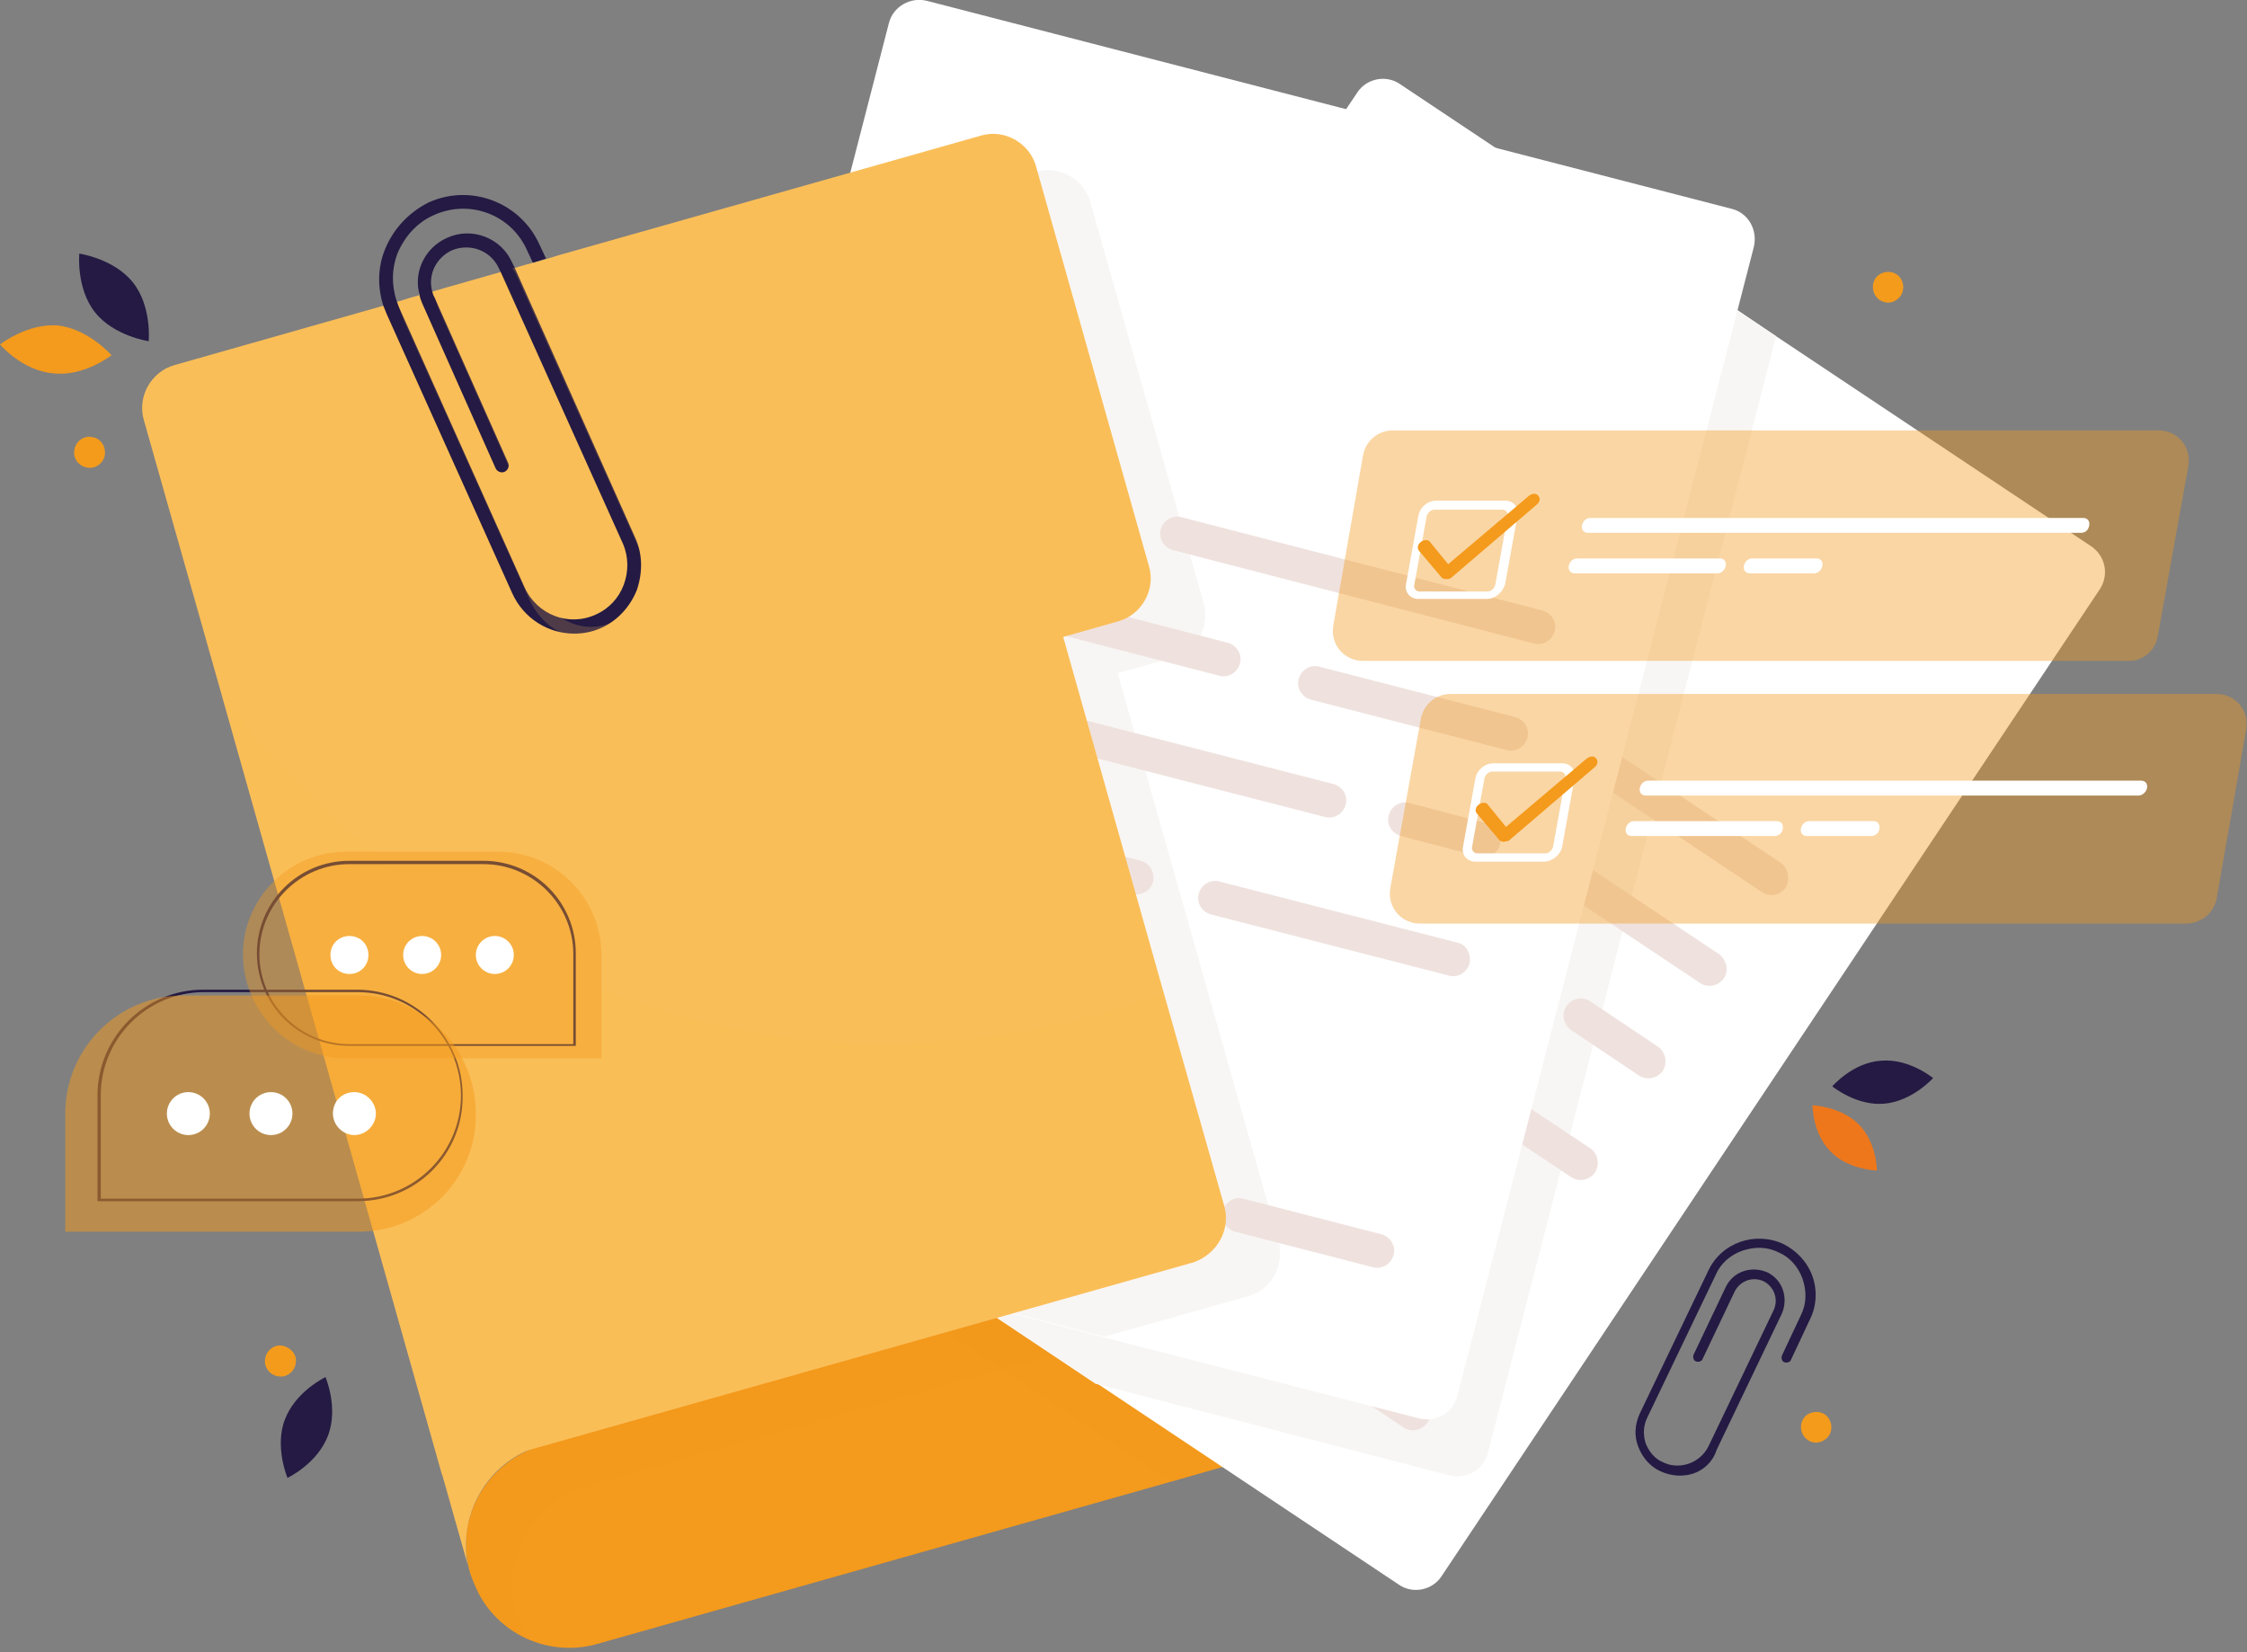 <?xml version="1.0" encoding="utf-8"?>
<!-- Generator: Adobe Illustrator 23.0.1, SVG Export Plug-In . SVG Version: 6.00 Build 0)  -->
<svg version="1.1" id="Layer_1" xmlns="http://www.w3.org/2000/svg" xmlns:xlink="http://www.w3.org/1999/xlink" x="0px" y="0px"
     viewBox="0 0 272 200" style="enable-background:new 0 0 272 200;" xml:space="preserve">
<rect x="0" y="0" width="272" height="200" fill="#808080" stroke="none"/>
<style type="text/css">
	.st0{fill:#F49A1C;}
	.st1{opacity:0.2;fill:#F49A1C;}
	.st2{fill:#FFFFFF;}
	.st3{fill:#EFE2DE;}
	.st4{fill:#F8F6F4;}
	.st5{fill:#FABE58;}
	.st6{opacity:0.2;fill:#FABE58;}
	.st7{fill:#241A43;}
	.st8{opacity:0.2;}
	.st9{opacity:0.5;fill:#F49A1C;}
	.st10{opacity:0.4;fill:#F49A1C;}
	.st11{fill:#F49B1B;}
	.st12{fill:#EE771B;}
</style>
    <g>
	<g>
		<g>
			<path class="st0" d="M165.4,163.2c0,5.4-3.6,10.5-9.1,12l-14.7,4.2L72.3,199c-5.7,1.6-11.6-1-14.3-6c-0.4-0.8-0.8-1.7-1.1-2.6
				c-0.3-1.1-0.5-2.3-0.5-3.4c0-1.1,0.1-2.1,0.4-3.1c1.1-4.1,4.3-7.6,8.7-8.9l48.8-13.8l35.3-10c6.6-1.9,13.5,2,15.4,8.6
				C165.2,161,165.4,162.1,165.4,163.2z"/>
            <path class="st1" d="M163.6,156.8c-2.6-1.2-5.6-1.4-8.5-0.6l-84,23.7c-4.4,1.2-7.6,4.7-8.7,8.9c-0.3,1-0.4,2.1-0.4,3.1
				c0,1.1,0.2,2.3,0.5,3.4c0.3,0.9,0.6,1.8,1.1,2.6c0.1,0.1,0.2,0.3,0.3,0.4c-2.4-1.1-4.5-3-5.8-5.4c-0.4-0.8-0.8-1.7-1.1-2.6
				c-0.3-1.1-0.5-2.3-0.5-3.4c0-1.1,0.1-2.1,0.4-3.1c1.1-4.1,4.3-7.6,8.7-8.9l84-23.7C155,149.6,160.8,152.1,163.6,156.8z"/>
		</g>
        <path class="st1" d="M165.4,163.2c0,5.4-3.6,10.5-9.1,12l-14.7,4.2l-27.3-18.2l35.3-10c6.6-1.9,13.5,2,15.4,8.6
			C165.2,161,165.4,162.1,165.4,163.2z"/>
        <g>
			<g>
				<g>
					<path class="st2" d="M254.2,71.3l-79.7,119.5c-1.1,1.7-3.5,2.2-5.2,1l-36.6-24.4l-42.1-28.1c-0.8-0.6-1.4-1.4-1.6-2.4l-1.7-8.4
						c-0.2-1,0-2,0.6-2.8l71.7-107.5l4.7-7c1.1-1.7,3.5-2.2,5.2-1l25.8,17.2L215,40.7l38.1,25.4C254.9,67.3,255.3,69.6,254.2,71.3z"
                    />
                    <polygon class="st3" points="89.2,138.5 86.9,127.1 93.8,131.6 					"/>
				</g>
                <path class="st4" d="M215,40.7l-34.9,135.2c-0.5,2-2.6,3.2-4.6,2.7l-42.9-11.1l-42.1-28.1c-0.8-0.6-1.4-1.4-1.6-2.4l-1.7-8.4
					c-0.2-1,0-2,0.6-2.8l71.7-107.5l35.7,9.2L215,40.7z"/>
                <g>
					<path class="st3" d="M169.4,73.7l-21-14c-0.9-0.6-2.2-0.4-2.9,0.6c-0.6,0.9-0.4,2.2,0.6,2.9l21,14c0.9,0.6,2.2,0.4,2.9-0.6
						C170.6,75.6,170.4,74.3,169.4,73.7z"/>
                    <path class="st3" d="M215.5,104.4L178,79.4c-0.9-0.6-2.2-0.4-2.9,0.6c-0.6,0.9-0.4,2.2,0.6,2.9l37.6,25.1
						c0.9,0.6,2.2,0.4,2.9-0.6C216.7,106.4,216.5,105.1,215.5,104.4z"/>
                    <path class="st3" d="M178.2,95.6L141,70.8c-0.9-0.6-2.2-0.4-2.9,0.6c-0.6,0.9-0.4,2.2,0.6,2.9l37.2,24.8
						c0.9,0.6,2.2,0.4,2.9-0.6C179.4,97.5,179.2,96.3,178.2,95.6z"/>
                    <path class="st3" d="M208.1,115.5l-20.4-13.6c-0.9-0.6-2.2-0.4-2.9,0.6c-0.6,0.9-0.4,2.2,0.6,2.9l20.4,13.6
						c0.9,0.6,2.2,0.4,2.9-0.6C209.3,117.5,209,116.2,208.1,115.5z"/>
                    <path class="st3" d="M148.7,92l-15.1-10.1c-0.9-0.6-2.2-0.4-2.9,0.6c-0.6,0.9-0.4,2.2,0.6,2.9l15.1,10.1
						c0.9,0.6,2.2,0.4,2.9-0.6C149.9,93.9,149.7,92.6,148.7,92z"/>
                    <path class="st3" d="M184.7,116l-27.8-18.5c-0.9-0.6-2.2-0.4-2.9,0.6c-0.6,0.9-0.4,2.2,0.6,2.9l27.8,18.5
						c0.9,0.6,2.2,0.4,2.9-0.6C185.9,117.9,185.6,116.6,184.7,116z"/>
                    <path class="st3" d="M200.7,126.7l-8.2-5.5c-0.9-0.6-2.2-0.4-2.9,0.6c-0.6,0.9-0.4,2.2,0.6,2.9l8.2,5.5
						c0.9,0.6,2.2,0.4,2.9-0.6C201.9,128.6,201.6,127.3,200.7,126.7z"/>
                    <path class="st3" d="M159.6,117l-34.2-22.8c-0.9-0.6-2.2-0.4-2.9,0.6c-0.6,0.9-0.4,2.2,0.6,2.9l34.2,22.8
						c0.9,0.6,2.2,0.4,2.9-0.6C160.8,118.9,160.5,117.7,159.6,117z"/>
                    <path class="st3" d="M192.5,139l-24.8-16.5c-0.9-0.6-2.2-0.4-2.9,0.6c-0.6,0.9-0.4,2.2,0.6,2.9l24.8,16.5
						c0.9,0.6,2.2,0.4,2.9-0.6C193.7,140.9,193.4,139.6,192.5,139z"/>
                    <path class="st3" d="M172.2,169.3l-14.3-9.6c-0.9-0.6-2.2-0.4-2.9,0.6c-0.6,0.9-0.4,2.2,0.6,2.9l14.3,9.6
						c0.9,0.6,2.2,0.4,2.9-0.6C173.4,171.2,173.2,169.9,172.2,169.3z"/>
				</g>
			</g>
            <g>
				<g>
					<path class="st2" d="M212.3,29.9L176.4,169c-0.5,2-2.6,3.2-4.6,2.7l-38.1-9.8L80.2,148c-1-0.2-1.8-0.9-2.3-1.7l-4.3-7.4
						c-0.5-0.9-0.6-1.9-0.4-2.8l28-108.5l6.4-24.8c0.5-2,2.6-3.2,4.6-2.7l97.5,25.2C211.6,25.8,212.8,27.8,212.3,29.9z"/>
                    <polygon class="st3" points="78.7,147.6 72.8,137.6 80.8,139.6 					"/>
				</g>
                <path class="st4" d="M151.1,156.9l-17.4,4.9L80.2,148c-1-0.2-1.8-0.9-2.3-1.7l-4.3-7.4c-0.5-0.9-0.6-1.9-0.4-2.8l28-108.5
					l17.5-4.9l6.7-1.9c2.8-0.8,5.8,0.8,6.6,3.7l13.7,48.5c0.8,2.8-0.8,5.8-3.7,6.6l-6.7,1.9l19.5,68.9
					C155.5,153.2,153.9,156.1,151.1,156.9z"/>
                <g>
					<path class="st3" d="M133.1,60l-24.4-6.3c-1.1-0.3-2.2,0.4-2.5,1.5c-0.3,1.1,0.4,2.2,1.5,2.5L132,64c1.1,0.3,2.2-0.4,2.5-1.5
						C134.8,61.4,134.2,60.3,133.1,60z"/>
                    <path class="st3" d="M186.7,73.9L143,62.6c-1.1-0.3-2.2,0.4-2.5,1.5c-0.3,1.1,0.4,2.2,1.5,2.5l43.7,11.3
						c1.1,0.3,2.2-0.4,2.5-1.5C188.5,75.3,187.8,74.2,186.7,73.9z"/>
                    <path class="st3" d="M148.6,77.8l-43.3-11.2c-1.1-0.3-2.2,0.4-2.5,1.5c-0.3,1.1,0.4,2.2,1.5,2.5l43.3,11.2
						c1.1,0.3,2.2-0.4,2.5-1.5C150.4,79.2,149.7,78.1,148.6,77.8z"/>
                    <path class="st3" d="M183.4,86.8l-23.7-6.1c-1.1-0.3-2.2,0.4-2.5,1.5c-0.3,1.1,0.4,2.2,1.5,2.5l23.7,6.1
						c1.1,0.3,2.2-0.4,2.5-1.5C185.2,88.2,184.5,87.1,183.4,86.8z"/>
                    <path class="st3" d="M119.6,84.1L102,79.6c-1.1-0.3-2.2,0.4-2.5,1.5c-0.3,1.1,0.4,2.2,1.5,2.5l17.6,4.5
						c1.1,0.3,2.2-0.4,2.5-1.5C121.3,85.5,120.7,84.4,119.6,84.1z"/>
                    <path class="st3" d="M161.4,94.9l-32.3-8.3c-1.1-0.3-2.2,0.4-2.5,1.5c-0.3,1.1,0.4,2.2,1.5,2.5l32.3,8.3
						c1.1,0.3,2.2-0.4,2.5-1.5C163.2,96.3,162.5,95.2,161.4,94.9z"/>
                    <path class="st3" d="M180.1,99.7l-9.5-2.5c-1.1-0.3-2.2,0.4-2.5,1.5c-0.3,1.1,0.4,2.2,1.5,2.5l9.5,2.5c1.1,0.3,2.2-0.4,2.5-1.5
						C181.8,101.1,181.2,100,180.1,99.7z"/>
                    <path class="st3" d="M138.1,104.2L98.3,93.9c-1.1-0.3-2.2,0.4-2.5,1.5c-0.3,1.1,0.4,2.2,1.5,2.5l39.8,10.3
						c1.1,0.3,2.2-0.4,2.5-1.5C139.8,105.6,139.2,104.5,138.1,104.2z"/>
                    <path class="st3" d="M176.4,114.1l-28.8-7.4c-1.1-0.3-2.2,0.4-2.5,1.5c-0.3,1.1,0.4,2.2,1.5,2.5l28.8,7.4
						c1.1,0.3,2.2-0.4,2.5-1.5C178.1,115.5,177.5,114.3,176.4,114.1z"/>
                    <path class="st3" d="M167.2,149.4l-16.7-4.3c-1.1-0.3-2.2,0.4-2.5,1.5c-0.3,1.1,0.4,2.2,1.5,2.5l16.7,4.3
						c1.1,0.3,2.2-0.4,2.5-1.5C169,150.8,168.3,149.7,167.2,149.4z"/>
				</g>
			</g>
		</g>
        <g>
			<g>
				<path class="st5" d="M56.4,187c0-5.4,3.6-10.5,9.1-12l-12,3.4l3.4,12C56.5,189.2,56.4,188.1,56.4,187z"/>
                <path class="st5" d="M148.2,146l-7.3-25.7l-12.2-43.2l6.7-1.9c2.8-0.8,4.5-3.8,3.7-6.6l-13.7-48.5c-0.8-2.8-3.8-4.5-6.6-3.7
					l-6.7,1.9L67.6,30.9L66,31.4L63.8,32l-1.7,0.5l-7.7,2.2l-1.7,0.5L49.8,36l-1.6,0.5l-27.1,7.7c-2.8,0.8-4.5,3.8-3.7,6.6l9.4,33.2
					c0,0,0,0,0,0l26.7,94.5l91-25.7C147.3,151.8,149,148.9,148.2,146z"/>
			</g>
            <g>
				<path class="st6" d="M56.4,187c0-5.4,3.6-10.5,9.1-12l-12,3.4l3.4,12C56.5,189.2,56.4,188.1,56.4,187z"/>
                <path class="st6" d="M148.2,146l-7.3-25.7C69.3,145.3,27,84.3,26.8,83.9l26.7,94.5l91-25.7C147.3,151.8,149,148.9,148.2,146z"/>
			</g>
		</g>
        <g>
			<path class="st7" d="M77.1,71.4c-0.8,2-2.3,3.7-4.3,4.6c-1.1,0.5-2.2,0.7-3.3,0.7c-3.1,0-6.1-1.8-7.5-4.9L46.8,38
				c-0.1-0.3-0.3-0.7-0.4-1c-0.7-2.2-0.7-4.6,0.2-6.8c1-2.5,2.9-4.5,5.3-5.7c5.1-2.3,11.1,0,13.4,5.1l0.8,1.7l-1.6,0.5l-0.7-1.5
				c-1.9-4.3-6.9-6.2-11.2-4.3c-2.1,0.9-3.6,2.6-4.5,4.7c-0.7,1.9-0.7,3.8-0.1,5.7c0.1,0.3,0.2,0.5,0.3,0.8l15.2,33.9
				c1.5,3.3,5.3,4.8,8.6,3.3c1.6-0.7,2.8-2,3.4-3.6c0.6-1.6,0.6-3.4-0.1-5L60.6,32.9l-0.2-0.4c-1-2.2-3.5-3.1-5.7-2.2
				c-1.9,0.9-2.9,2.9-2.4,4.9c0.1,0.3,0.1,0.5,0.3,0.8l8.9,20c0.2,0.4,0,0.9-0.4,1.1c-0.4,0.2-0.9,0-1.1-0.4l-8.9-20
				c-0.1-0.3-0.3-0.7-0.3-1C50,33,51.4,30,54.1,28.8c3-1.4,6.6,0,7.9,3l0.3,0.6l14.6,32.7C77.8,67.1,77.8,69.3,77.1,71.4z"/>
		</g>
        <g class="st8">
			<path class="st5" d="M52.8,36.5c-0.1-0.4-0.2-0.9-0.2-1.3l1.7-0.5c0,0.5,0,0.9,0.1,1.4c0.1,0.3,0.1,0.5,0.3,0.8l8.9,20
				c0.2,0.4,0,0.9-0.4,1.1c-0.4,0.2-0.9,0-1.1-0.4l-8.9-20C53,37.2,52.9,36.9,52.8,36.5z"/>
            <path class="st5" d="M79.2,72.2c-0.8,2-2.3,3.7-4.3,4.6c-1.1,0.5-2.2,0.7-3.3,0.7c-3.1,0-6.1-1.8-7.5-4.9L48.9,38.8
				c-0.1-0.3-0.3-0.7-0.4-1c-0.1-0.4-0.3-0.9-0.3-1.3l1.6-0.5c0.1,0.4,0.2,0.9,0.3,1.3c0.1,0.3,0.2,0.5,0.3,0.8l15.2,33.9
				c1.5,3.3,5.3,4.8,8.6,3.3c1.6-0.7,2.8-2,3.4-3.6c0.6-1.6,0.6-3.4-0.1-5L62.7,33.7l-0.2-0.4c-0.1-0.3-0.3-0.6-0.5-0.8l1.7-0.5
				c0.1,0.2,0.2,0.4,0.3,0.6l0.3,0.6L79,65.9C79.9,67.9,80,70.1,79.2,72.2z"/>
		</g>
	</g>
        <g>
		<g>
			<g>
				<g>
					<path class="st7" d="M43.3,145.4H11.8v-12.8c0-7.1,5.8-12.8,12.8-12.8h18.6c7.1,0,12.8,5.8,12.8,12.8
						C56.1,139.7,50.4,145.4,43.3,145.4z M12.2,145.1h31.1c6.9,0,12.5-5.6,12.5-12.5c0-6.9-5.6-12.5-12.5-12.5H24.7
						c-6.9,0-12.5,5.6-12.5,12.5V145.1z"/>
				</g>
			</g>
            <g>
				<g>
					<path class="st7" d="M69.8,126.6H42.3c-6.2,0-11.2-5-11.2-11.2c0-6.2,5-11.2,11.2-11.2h16.2c6.2,0,11.2,5,11.2,11.2V126.6z
						 M42.3,104.6c-6,0-10.9,4.9-10.9,10.9c0,6,4.9,10.9,10.9,10.9h27.1v-10.9c0-6-4.9-10.9-10.9-10.9H42.3z"/>
				</g>
			</g>
		</g>
            <g>
			<g>
				<path class="st9" d="M43.4,149.1H7.9v-14.3c0-7.9,6.4-14.3,14.3-14.3h21.1c7.9,0,14.3,6.4,14.3,14.3l0,0
					C57.7,142.7,51.3,149.1,43.4,149.1z"/>
                <g>
					<path class="st2" d="M40.3,134.8c0,1.4,1.2,2.6,2.6,2.6s2.6-1.2,2.6-2.6s-1.2-2.6-2.6-2.6C41.4,132.2,40.3,133.3,40.3,134.8z"
                    />
                    <ellipse class="st2" cx="32.8" cy="134.8" rx="2.6" ry="2.6"/>
                    <ellipse class="st2" cx="22.8" cy="134.8" rx="2.6" ry="2.6"/>
				</g>
			</g>
                <g>
				<path class="st10" d="M41.9,128.1h30.9v-12.5c0-6.9-5.6-12.5-12.5-12.5H41.9c-6.9,0-12.5,5.6-12.5,12.5l0,0
					C29.5,122.5,35,128.1,41.9,128.1z"/>
                    <g>
					<path class="st2" d="M44.6,115.6c0,1.3-1,2.3-2.3,2.3c-1.3,0-2.3-1-2.3-2.3c0-1.3,1-2.3,2.3-2.3
						C43.6,113.3,44.6,114.3,44.6,115.6z"/>
                        <ellipse class="st2" cx="51.1" cy="115.6" rx="2.3" ry="2.3"/>
                        <ellipse class="st2" cx="59.9" cy="115.6" rx="2.3" ry="2.3"/>
				</g>
			</g>
		</g>
	</g>
        <g>
		<g>
			<path class="st0" d="M7,39.4c3.7,0.4,6.5,3.6,6.5,3.6s-3.3,2.6-7,2.2C2.7,44.9,0,41.7,0,41.7S3.3,39.1,7,39.4z"/>
		</g>
            <g>
			<g>
				<path class="st7" d="M16.1,34.2c2.3,2.9,1.9,7.1,1.9,7.1s-4.2-0.6-6.5-3.5c-2.3-2.9-1.9-7.1-1.9-7.1S13.8,31.3,16.1,34.2z"/>
			</g>
		</g>
            <path class="st11" d="M12.7,55c-0.1,1-1.1,1.8-2.1,1.6c-1-0.1-1.8-1.1-1.6-2.1c0.1-1,1.1-1.8,2.1-1.6C12.1,53,12.8,53.9,12.7,55z"
            />
            <path class="st11" d="M35.8,165c-0.1,1-1.1,1.8-2.1,1.6c-1-0.1-1.8-1.1-1.6-2.1c0.1-1,1.1-1.8,2.1-1.6C35.2,163.1,36,164,35.8,165
			z"/>
            <g>
			<g>
				<path class="st7" d="M34.5,171.8c1.3-3.4,4.9-5.1,4.9-5.1s1.6,3.7,0.3,7.1c-1.3,3.4-4.9,5.1-4.9,5.1S33.2,175.1,34.5,171.8z"/>
			</g>
		</g>
            <path class="st11" d="M218.4,173.9c-0.6-0.8-0.5-2,0.3-2.6c0.8-0.6,2-0.5,2.6,0.3c0.6,0.8,0.5,2-0.3,2.6
			C220.1,174.9,219,174.7,218.4,173.9z"/>
            <g>
			<g>
				<path class="st12" d="M225,136.1c2.2,2.2,2.2,5.6,2.2,5.6s-3.5-0.1-5.6-2.3c-2.2-2.2-2.2-5.6-2.2-5.6S222.8,133.9,225,136.1z"/>
			</g>
		</g>
            <g>
			<g>
				<path class="st7" d="M227.7,128.4c3.4-0.3,6.3,2.1,6.3,2.1s-2.5,2.8-5.9,3.1c-3.4,0.3-6.3-2.1-6.3-2.1S224.3,128.6,227.7,128.4z
					"/>
			</g>
		</g>
            <path class="st11" d="M227.1,35.9c-0.6-0.8-0.5-2,0.3-2.6c0.8-0.6,2-0.5,2.6,0.3c0.6,0.8,0.5,2-0.3,2.6
			C228.9,36.9,227.7,36.7,227.1,35.9z"/>
	</g>
        <g>
		<g>
			<g>
				<path class="st10" d="M257.7,80H165c-2.3,0-4-2-3.6-4.3l3.6-20.6c0.3-1.7,1.8-3,3.6-3h92.7c2.3,0,4,2,3.6,4.3L261.2,77
					C260.9,78.8,259.4,80,257.7,80z"/>
                <g>
					<g>
						<path class="st2" d="M180,72.5l-8.3,0c-1,0-1.7-0.8-1.5-1.8l1.5-8.3c0.2-1,1.1-1.8,2.2-1.8l8.3,0c1,0,1.7,0.8,1.5,1.8
							l-1.5,8.3C181.9,71.7,181,72.5,180,72.5z M173.6,61.7c-0.4,0-0.8,0.4-0.9,0.8l-1.5,8.3c-0.1,0.4,0.2,0.8,0.6,0.8l8.3,0
							c0.4,0,0.8-0.4,0.9-0.8l1.5-8.3c0.1-0.4-0.2-0.8-0.6-0.8L173.6,61.7z"/>
					</g>
                    <g>
						<path class="st0" d="M175,70.1c-0.2,0-0.4-0.1-0.5-0.2l-2.7-3.2c-0.3-0.3-0.2-0.8,0.2-1.1c0.4-0.3,0.9-0.3,1.1,0l2.2,2.7
							l9.8-8.3c0.4-0.3,0.9-0.3,1.1,0c0.3,0.3,0.2,0.8-0.2,1.1l-10.4,8.9C175.4,70.1,175.2,70.1,175,70.1z"/>
					</g>
				</g>
			</g>
            <path class="st2" d="M251.9,64.5h-59.7c-0.5,0-0.8-0.4-0.7-0.9l0,0c0.1-0.5,0.5-0.9,1-0.9h59.7c0.5,0,0.8,0.4,0.7,0.9l0,0
				C252.8,64.2,252.4,64.5,251.9,64.5z"/>
            <g>
				<path class="st2" d="M207.9,69.4h-17.3c-0.5,0-0.8-0.4-0.7-0.9v0c0.1-0.5,0.5-0.9,1-0.9h17.3c0.5,0,0.8,0.4,0.7,0.9v0
					C208.8,69,208.4,69.4,207.9,69.4z"/>
                <path class="st2" d="M219.6,69.4h-7.8c-0.5,0-0.8-0.4-0.7-0.9v0c0.1-0.5,0.5-0.9,1-0.9h7.8c0.5,0,0.8,0.4,0.7,0.9v0
					C220.5,69,220.1,69.4,219.6,69.4z"/>
			</g>
		</g>
            <g>
			<g>
				<path class="st10" d="M264.6,111.8h-92.7c-2.3,0-4-2-3.6-4.3L172,87c0.3-1.7,1.8-3,3.6-3h92.7c2.3,0,4,2,3.6,4.3l-3.6,20.6
					C267.9,110.6,266.4,111.8,264.6,111.8z"/>
                <g>
					<g>
						<path class="st2" d="M186.9,104.3l-8.3,0c-1,0-1.7-0.8-1.5-1.8l1.5-8.3c0.2-1,1.1-1.8,2.2-1.8l8.3,0c1,0,1.7,0.8,1.5,1.8
							l-1.5,8.3C188.9,103.5,187.9,104.3,186.9,104.3z M180.6,93.4c-0.4,0-0.8,0.4-0.9,0.8l-1.5,8.3c-0.1,0.4,0.2,0.8,0.6,0.8l8.3,0
							c0.4,0,0.8-0.4,0.9-0.8l1.5-8.3c0.1-0.4-0.2-0.8-0.6-0.8L180.6,93.4z"/>
					</g>
                    <g>
						<path class="st0" d="M182,101.9c-0.2,0-0.4-0.1-0.5-0.2l-2.7-3.2c-0.3-0.3-0.2-0.8,0.2-1.1c0.4-0.3,0.9-0.3,1.1,0l2.2,2.7
							l9.8-8.3c0.4-0.3,0.9-0.3,1.1,0c0.3,0.3,0.2,0.8-0.2,1.1l-10.4,8.9C182.4,101.8,182.2,101.9,182,101.9z"/>
					</g>
				</g>
			</g>
                <path class="st2" d="M258.9,96.3h-59.7c-0.5,0-0.8-0.4-0.7-0.9l0,0c0.1-0.5,0.5-0.9,1-0.9h59.7c0.5,0,0.8,0.4,0.7,0.9l0,0
				C259.8,95.9,259.3,96.3,258.9,96.3z"/>
                <g>
				<path class="st2" d="M214.8,101.2h-17.3c-0.5,0-0.8-0.4-0.7-0.9v0c0.1-0.5,0.5-0.9,1-0.9h17.3c0.5,0,0.8,0.4,0.7,0.9v0
					C215.8,100.8,215.3,101.2,214.8,101.2z"/>
                    <path class="st2" d="M226.5,101.2h-7.8c-0.5,0-0.8-0.4-0.7-0.9v0c0.1-0.5,0.5-0.9,1-0.9h7.8c0.5,0,0.8,0.4,0.7,0.9v0
					C227.5,100.8,227,101.2,226.5,101.2z"/>
			</g>
		</g>
	</g>
        <g>
		<path class="st7" d="M203.8,178.6c-0.9,0.1-1.9-0.1-2.8-0.5c-1.3-0.6-2.2-1.7-2.7-3c-0.5-1.3-0.4-2.7,0.2-4l8.3-17.3
			c1.6-3.4,5.7-4.8,9.1-3.2c1.6,0.8,2.9,2.2,3.5,3.9c0.6,1.7,0.5,3.6-0.3,5.2l-2.3,4.9c-0.1,0.3-0.5,0.4-0.8,0.3
			c-0.3-0.1-0.4-0.5-0.3-0.8l2.3-4.9c0.7-1.4,0.7-2.9,0.2-4.4c-0.5-1.4-1.5-2.6-2.9-3.2c-1.4-0.7-2.9-0.7-4.4-0.2
			c-1.4,0.5-2.6,1.5-3.2,2.9l-8.3,17.3c-0.5,1-0.5,2.1-0.2,3.1c0.4,1,1.1,1.9,2.1,2.3c2,1,4.5,0.1,5.5-1.9l7.9-16.5
			c0.6-1.3,0.1-2.8-1.2-3.5c-1.3-0.6-2.8-0.1-3.5,1.2l-3.9,8.2c-0.1,0.3-0.5,0.4-0.8,0.3c-0.3-0.1-0.4-0.5-0.3-0.8l3.9-8.2
			c0.9-1.9,3.1-2.6,5-1.8c1.9,0.9,2.6,3.1,1.8,5l-7.9,16.5C207.2,177.4,205.5,178.5,203.8,178.6z"/>
	</g>
</g>
</svg>
